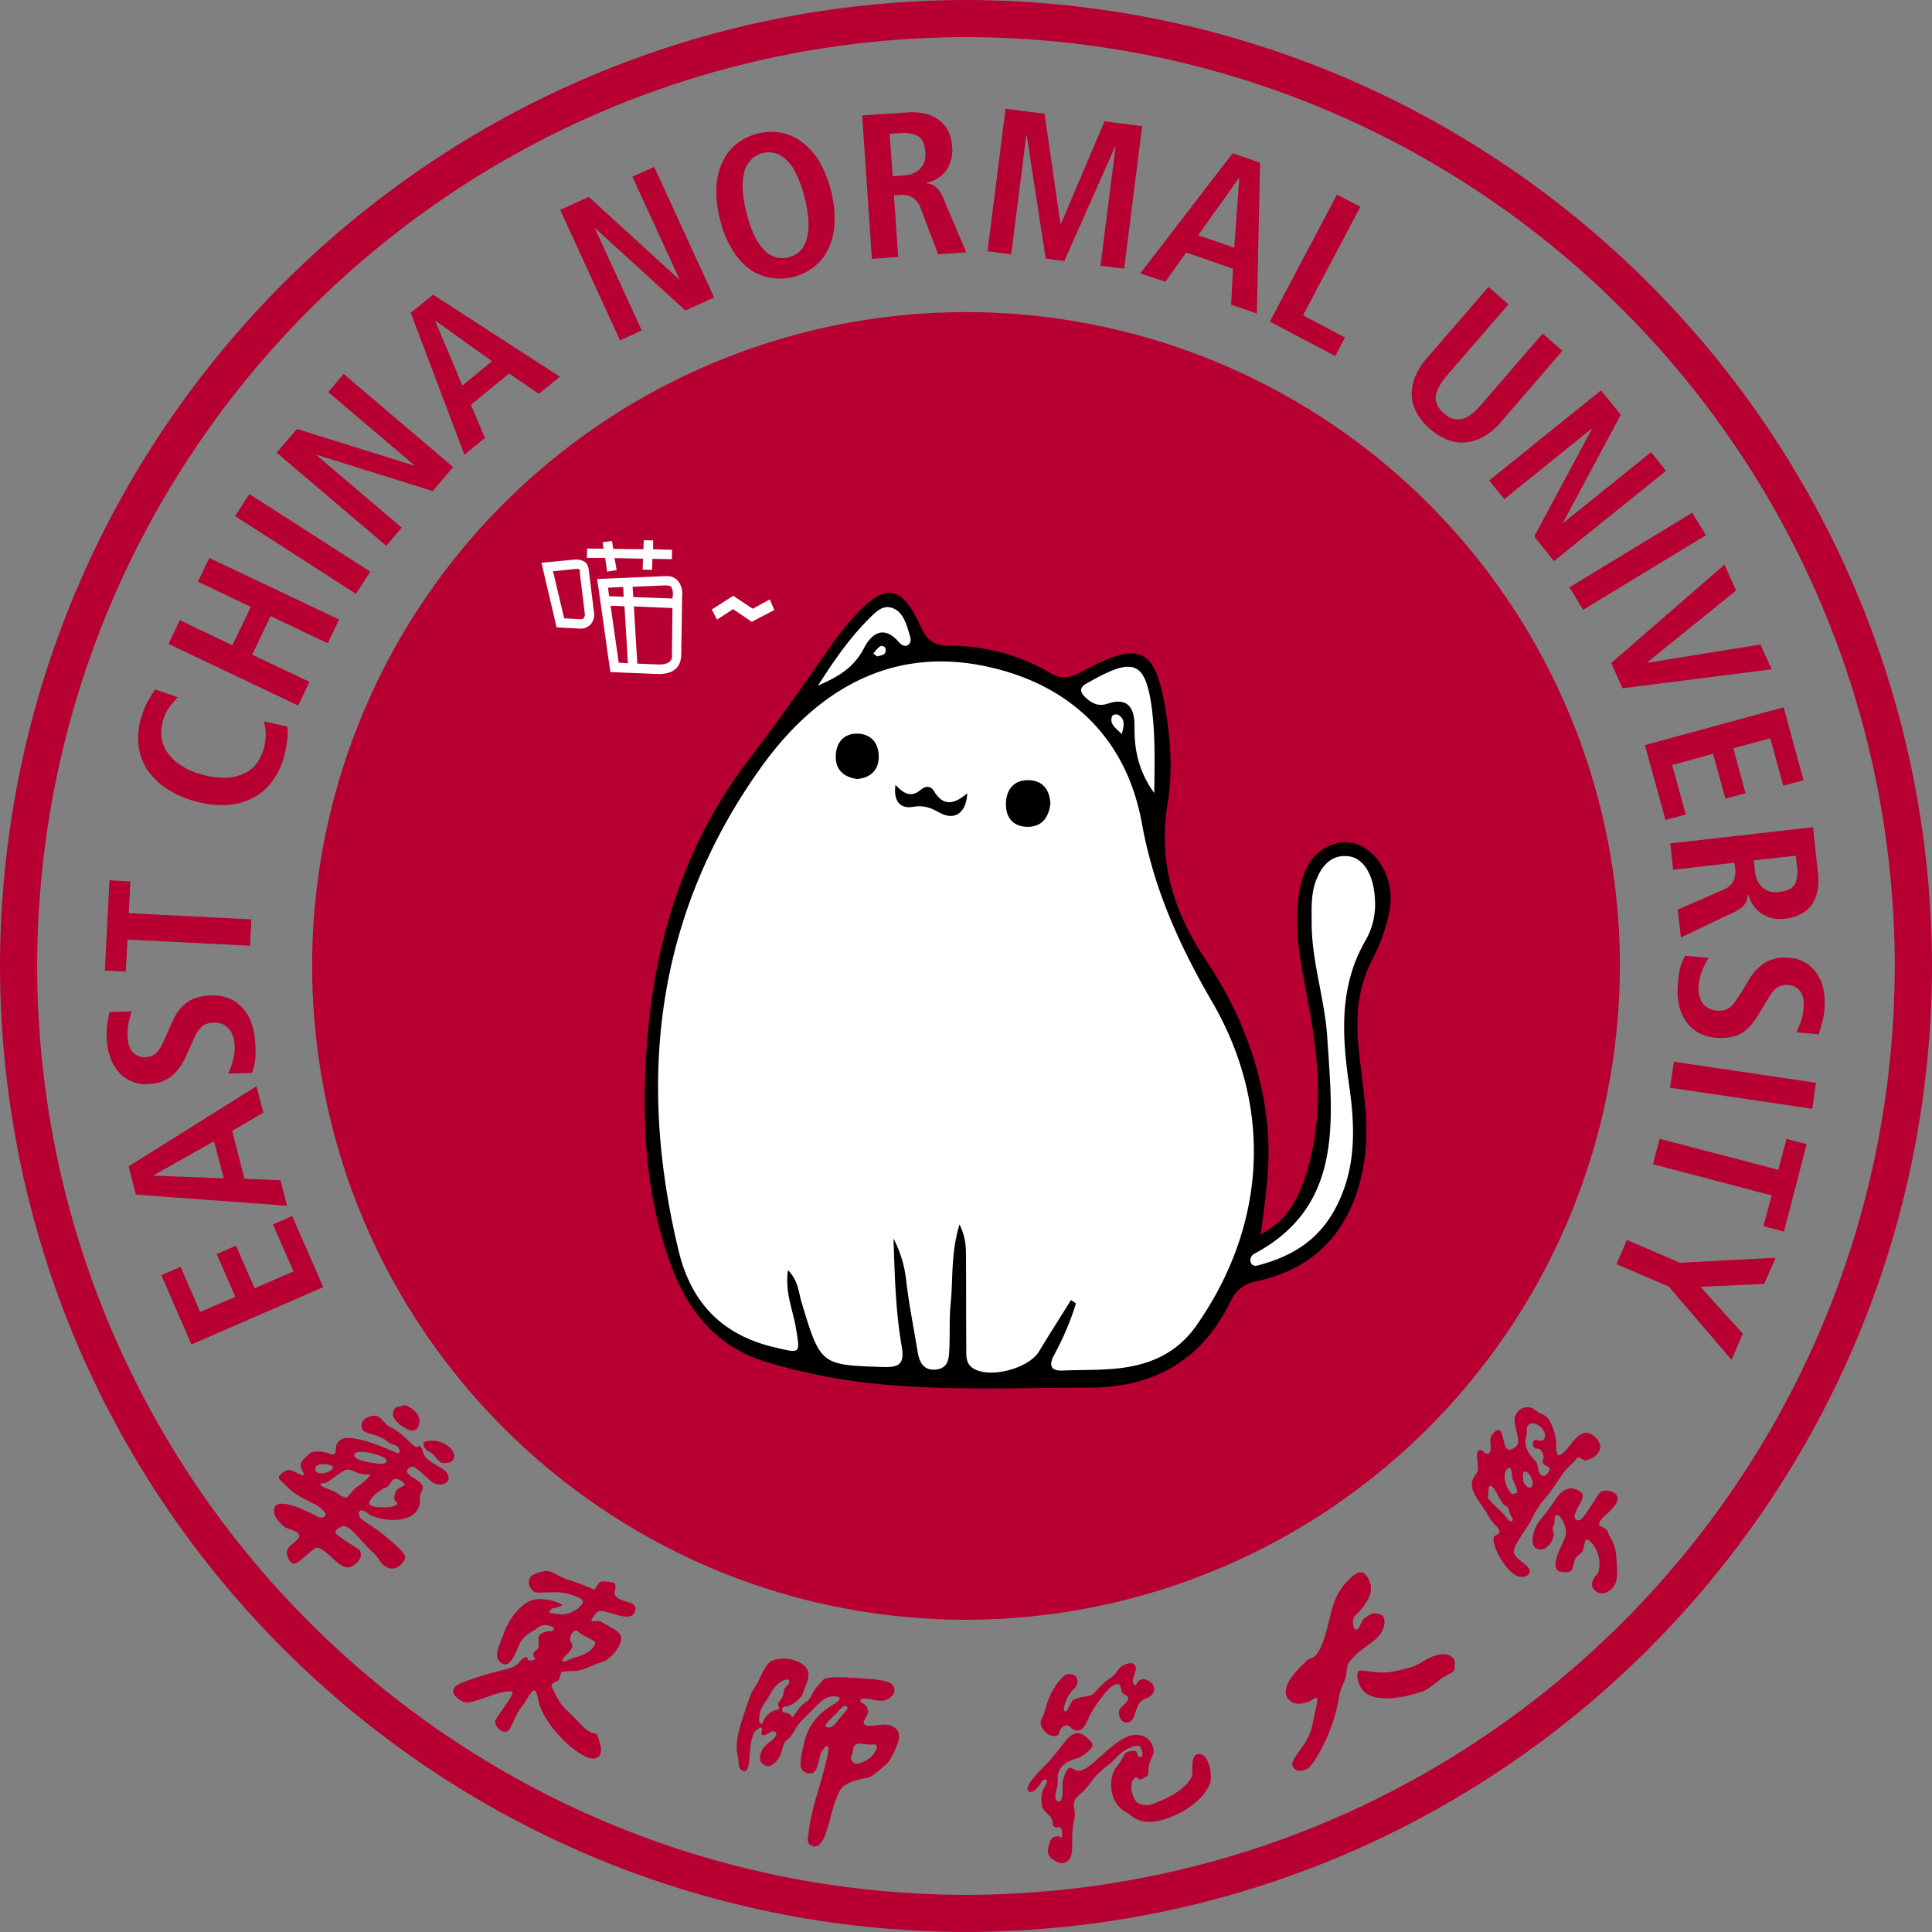 <svg xmlns="http://www.w3.org/2000/svg" viewBox="0 0 595.28 595.28"><rect x="0" y="0" width="595.28" height="595.28" fill="#808080" stroke="none"/><defs><style>.cls-1{fill:#b70031;}.cls-2{fill:#fff;}</style></defs><title>查询2</title><g id="图层_1" data-name="图层 1"><g id="surface1"><polygon class="cls-1" points="114.08 176.14 76.83 152.22 72.44 159.03 109.67 182.96 114.08 176.14"/><polygon class="cls-1" points="95.35 210.09 77.7 201.72 83.36 189.83 100.98 198.21 104.46 190.88 64.49 171.91 60.99 179.23 77.27 186.98 71.62 198.83 55.39 191.08 51.91 198.4 91.88 217.39 95.35 210.09"/><path class="cls-1" d="M46,238.48a21.86,21.86,0,0,0,6,5.6,29.79,29.79,0,0,0,8.3,3.67,29.94,29.94,0,0,0,9.1,1.22,20.57,20.57,0,0,0,7.94-1.73,17.2,17.2,0,0,0,6.31-4.83,21.79,21.79,0,0,0,4.11-8,38.84,38.84,0,0,0,1.1-5.6,12.35,12.35,0,0,0,0-4.05l-7.25-1.58a12.79,12.79,0,0,1,.63,3.7,16.8,16.8,0,0,1-.71,5,13.45,13.45,0,0,1-2.19,4.38,9.77,9.77,0,0,1-3.81,3,13.8,13.8,0,0,1-5.51,1.3,24,24,0,0,1-7.36-1,21.91,21.91,0,0,1-6.76-2.95,14.78,14.78,0,0,1-4.09-4A11.09,11.09,0,0,1,50.1,228a13.27,13.27,0,0,1,.44-4.86,12.49,12.49,0,0,1,2.26-4.67c.91-1.13,1.67-2,2.34-2.72l-6.9-2.4c-.56.71-1.26,1.86-2.2,3.34a27.66,27.66,0,0,0-2.23,5.6,20.19,20.19,0,0,0-.69,8.88A17.53,17.53,0,0,0,46,238.48Z" transform="translate(-0.36 -0.92)"/><path class="cls-1" d="M149.77,135.87l-4.32-10.23L157.23,116l9.15,6.28,6.49-5.29L133.82,91.72l-6.9,5.6L143.45,141Zm-15.31-36,.11-.12,17.37,12.47-9.1,7.51Z" transform="translate(-0.36 -0.92)"/><polygon class="cls-1" points="123.77 162.57 97.48 140.22 97.59 140.14 133.35 151.31 139.61 143.92 105.88 115.21 101.13 120.82 127.66 143.33 127.54 143.44 91.51 132.16 85.26 139.48 119 168.17 123.77 162.57"/><path class="cls-1" d="M515.87,268.91l18.89-2.18.23,1.82a7.13,7.13,0,0,1-.54,3.87,6.43,6.43,0,0,1-3.36,2.77l-13.81,6,1,8.57,16.09-7.67a10.56,10.56,0,0,0,2.35-1.41,5.25,5.25,0,0,0,1.38-1.36,3.87,3.87,0,0,0,.59-1.39,9,9,0,0,0,.21-1.3l.21,0a9.8,9.8,0,0,0,4,5.75,10,10,0,0,0,7.3,1.58,12.27,12.27,0,0,0,5.08-1.55,9.56,9.56,0,0,0,3.34-3.06,13.28,13.28,0,0,0,1.62-4.42,20.57,20.57,0,0,0,0-5.39L559,255.79l-44,5Zm37.79-4.33.39,3.26a9.77,9.77,0,0,1-.64,5.43c-.69,1.36-2.31,2.15-4.82,2.48a6.3,6.3,0,0,1-5.26-1.44,7.64,7.64,0,0,1-2.23-5l-.41-3.3Z" transform="translate(-0.36 -0.92)"/><polygon class="cls-1" points="487.79 187.89 525.63 164.91 521.4 157.98 483.58 180.96 487.79 187.89"/><polygon class="cls-1" points="463.49 153.79 490.34 132.13 490.45 132.24 472.73 165.28 478.82 172.87 513.33 145.06 508.71 139.32 481.63 161.16 481.58 161.06 499.39 127.78 493.3 120.28 458.87 148.03 463.49 153.79"/><path class="cls-1" d="M437.18,128.64a19.43,19.43,0,0,0,3.9,4.55,18.9,18.9,0,0,0,5,3.11,12.24,12.24,0,0,0,5.52.94,13.39,13.39,0,0,0,5.69-1.67,20,20,0,0,0,5.76-4.87L481.76,109l-6.09-5.3-18.78,21.73c-2.36,2.78-4.5,4.33-6.28,4.64a6.23,6.23,0,0,1-5.34-1.78c-1.79-1.56-2.64-3.23-2.55-5s1.25-4.13,3.67-6.9l18.73-21.7L459,89.32,440.23,111a21.25,21.25,0,0,0-4,6.42,14,14,0,0,0-.87,5.9A12.59,12.59,0,0,0,437.18,128.64Z" transform="translate(-0.36 -0.92)"/><polygon class="cls-1" points="197.73 101.8 183.35 70.46 183.49 70.41 211.19 95.67 220.02 91.66 201.56 51.4 194.86 54.45 209.35 86.05 209.27 86.11 181.41 60.67 172.61 64.67 191.05 104.89 197.73 101.8"/><polygon class="cls-1" points="513.16 252.64 519.41 250.97 515.22 235.72 527.81 232.26 531.64 246.09 537.82 244.4 534.06 230.57 545.44 227.46 549.45 242.08 555.68 240.38 549.56 217.93 506.82 229.58 513.16 252.64"/><polygon class="cls-1" points="39.28 289.5 77.04 291.39 77.44 283.27 39.68 281.38 40.17 271.59 33.72 271.22 32.32 299.05 38.75 299.36 39.28 289.5"/><polygon class="cls-1" points="499.92 212.07 545.87 206.22 542.42 198.58 507.54 204.21 507.51 204.12 534.91 181.94 531.35 173.96 496.44 204.29 499.92 212.07"/><path class="cls-1" d="M277.1,80.09l-1.3-19,1.83-.11a6.32,6.32,0,0,1,3.83.77,6,6,0,0,1,2.62,3.45l5.35,14.06,8.63-.6-6.94-16.43a13,13,0,0,0-1.26-2.41,6.12,6.12,0,0,0-1.35-1.44,5.1,5.1,0,0,0-1.29-.71,9.75,9.75,0,0,0-1.33-.25v-.2a9.79,9.79,0,0,0,5.93-3.68,10.9,10.9,0,0,0,1.92-7.24,13.1,13.1,0,0,0-1.32-5.15,9.16,9.16,0,0,0-3-3.42,10.57,10.57,0,0,0-4.32-1.84,18.14,18.14,0,0,0-5.38-.31L266,36.5l3,44.19Zm.67-38.15a9.12,9.12,0,0,1,5.42.9c1.32.73,2.11,2.37,2.25,4.95A6.22,6.22,0,0,1,283.8,53a8,8,0,0,1-5.09,2l-3.31.23-.92-13.07Z" transform="translate(-0.36 -0.92)"/><path class="cls-1" d="M226.08,78a20.73,20.73,0,0,0,5.49,6A15.7,15.7,0,0,0,238,86.55a17.14,17.14,0,0,0,6.77-.29,16.64,16.64,0,0,0,6.08-2.89,14.6,14.6,0,0,0,4.49-5.31,19,19,0,0,0,2.11-7.78,33.93,33.93,0,0,0-1-10.36,33.54,33.54,0,0,0-3.88-9.61,21.28,21.28,0,0,0-5.53-5.92,15.32,15.32,0,0,0-6.43-2.65,17.92,17.92,0,0,0-6.77.31,17.22,17.22,0,0,0-6.1,2.89,14.51,14.51,0,0,0-4.51,5.34,20.75,20.75,0,0,0-2.1,7.8,32.11,32.11,0,0,0,1.06,10.3A32.2,32.2,0,0,0,226.08,78Zm3.76-24.75a8.65,8.65,0,0,1,2.22-3.42,7.49,7.49,0,0,1,3.34-1.76,8,8,0,0,1,3.65,0,7.79,7.79,0,0,1,3.56,2.07,14.21,14.21,0,0,1,3.12,4.49,32.09,32.09,0,0,1,2.57,7.3,33.55,33.55,0,0,1,1.16,7.7,16,16,0,0,1-.7,5.4,7.56,7.56,0,0,1-2.16,3.48,7.7,7.7,0,0,1-3.34,1.7,6.76,6.76,0,0,1-3.68,0,7.82,7.82,0,0,1-3.56-2,17.57,17.57,0,0,1-3.14-4.53,34.56,34.56,0,0,1-2.54-7.32,33.64,33.64,0,0,1-1.16-7.67A17.61,17.61,0,0,1,229.84,53.25Z" transform="translate(-0.36 -0.92)"/><polygon class="cls-1" points="414.39 103.98 401.48 97.16 419.13 63.74 411.95 59.94 391.27 99.09 411.41 109.7 414.39 103.98"/><polygon class="cls-1" points="316.22 41.75 316.36 41.75 322.19 79.69 327.92 80.44 343.56 45.23 343.72 45.23 339.08 81.87 346.38 82.77 351.91 38.87 340.32 37.39 326.89 68.97 326.74 68.97 321.85 35.05 309.83 33.52 304.26 77.42 311.56 78.36 316.22 41.75"/><path class="cls-1" d="M359.4,87.73l6.46-9,14.39,5-.56,11.09,7.92,2.68,1-46.44-8.44-2.92-28.46,37Zm22.67-31.91.12.06-1.54,21.36-11.12-3.85Z" transform="translate(-0.36 -0.92)"/><polygon class="cls-1" points="514.55 335.15 558.39 341.63 559.53 333.62 515.76 327.14 514.55 335.15"/><path class="cls-1" d="M448.24,512c-1.93-2.44-5.88-1.47-10.05,1.22-2.46,1.55-5.49,2-7.3,2.45-5.6,1.48-10.16-.39-11.57,0s-.62,3.94.56,5.58c3.31,4.76,12.85,2.83,18.49.94,2.18-.71,4.52-3,6.32-4.22,2-1.35,4.05-1.78,3.88-3.17S449.07,513.08,448.24,512Z" transform="translate(-0.36 -0.92)"/><path class="cls-1" d="M475.84,463.27c3-3.4,5.07-7.15,6.85-9.33.94-1.16,2.34-2.07,3.22-3.31,1-1.53,2.07.4,3,.25,2.39-.45,4.57-2.26,4.49-4.1.08-1.16-.81-3-3.08-4.1-4.22-2.06-7.45,7.29-9.95,6.54-.55-.15-.61-4.05-.53-3.29a15.49,15.49,0,0,0-2.09-7.35c-1.18-1.87-2.15-1.7-3.28-2.44-.92-.56-1.58-1.38-2.81-1.56a4,4,0,0,0-4.63,4.17c.09,2.26,1.9,6.17.63,7.63s-2.82,1.5-3.37.43c-.77-1.53-.91-4.7-1.92-5.2-.55-.35-1.85.5-2.59,1.89s.74,4.67-1,5.35c-.78.28-1.78-1.37-2.47-1.19-2,.42.29,5.65-.93,7.12-2.09,2.58-1.81,4.25-.56,6.71.88,1.78,3,4.33,4.08,6.42,1.23,2.41,3.67,3.88,3.45,5s-.82.51-1.59,1.47c-1.11,1.44,2.28,9.39,6.77,12,.9.51,3.22.71,3.93-.59,1.3-2.35-3.74-3.79-4.62-6.34-.68-1.72,3.21-6.42,5.23-10A27.93,27.93,0,0,1,475.84,463.27Zm-9.7,6.37c-.8.31-1.73-1.5-3.07-2.8-1.95-1.87-4.51-4.24-4.29-4.67.34-.68,0-3.6.78-3.45,1.29.25,2.54,3.62,3.34,4.7,1.29,2.26,2,.85,2.59,3.48C465.83,468.39,467.16,469.18,466.14,469.64Zm1.45-8.71c-.9.24-1.21.7-2-.37-1.76-2.32-2-5.47-1.17-6.56,1.84-2.49,1.76,1.67,1.87,2.2C466.63,457.36,468.49,460.72,467.59,460.93Zm2.93-17.09c.65-2.12-.06-2.66.54-3.59.81-1.22,2.53-.88,3.85.22s2,2.89,1.18,3.88c-.94,1.19-2.37-.23-3,.36-.79.77-.48,2.63.76,2.55s1.84,1.08,2.1,2.32c.08.54-.4,1.64-.17,2.12.22.71,1.61.88,1.95,1.53s-.8,2.52-1.92,2.44c-1.79-.21-1.45-3.6-2.17-4.37C469.77,447.49,470.24,444.8,470.52,443.84Zm.65,15.39s-.5-.54-.53-.54c-1.3-.45-1.05-4-.93-4.13C471.55,453.06,474.28,459.71,471.17,459.23Z" transform="translate(-0.36 -0.92)"/><path class="cls-1" d="M426.08,503.73c1.31-2.47,1.39-5.3-1.3-5.64-1-.11-1.37-.28-3,.74-2.79,1.75-1.6,3-3.48,4.21-.78.51-1.78-3.08-.37-4.35,2.91-2.72,5.76-6.71,4.58-10.05-.95-2.71-2.57-4.92-6.05-1.49a18.89,18.89,0,0,0-5.34,8.43c-1.59,5.23-2.4,11-4.74,14.56-1.51,2.27-1.86,1-3.66,2.72-5.18,4.81-7.83,9.16-5.18,11.79,1.88,1.85,4.4,1.16,5.73.71,1.7-.56,2.64-2,2.92-1.08s-.92,5-1.48,8.21a18.49,18.49,0,0,1-3.08,6.65c-2.86,3.93-3.68,5.26-2.73,6.45,1.14,1.38,3.07,1.16,4.68,0,1.78-1.33,7.76-11.17,9.35-21.87.22-1.92,1.46-4.13,1.95-5.71.66-2.12.15-3.48,1.23-5C419.43,508.62,424.41,506.92,426.08,503.73Z" transform="translate(-0.36 -0.92)"/><path class="cls-1" d="M369.64,541.37c-1.91.23-1.91,2.66-1.91,4.59l0,1.46c-.29,2.89-4.91,6.31-9.11,8.07l-1.18.48c-2,.93-3.6,1.67-6.09.68-1.13-.37-2.16-2.41-2.39-4.56-.14-1.6.25-2.91,1.15-3.45.4-.25.51-.14.75.12.49.51,1,.78,3.07-.79.21-.15.24-.63.29-1.62a8.93,8.93,0,0,1,.33-2.26l.71-1.7.49-1.16a5.12,5.12,0,0,0-1.85-4.64,6,6,0,0,0-5.89-.67c-3.11,1.21-5.92,3.81-8.43,6.08s-4.72,4.3-6.67,4.49a2.62,2.62,0,0,1-1.75-.48c-.49-.22-.92-.53-1.35-.31-.66.26-1.23,1.36-1.91,3.65a9.65,9.65,0,0,0-.14,2.26c0,1.56.06,3.54-.63,4.13a.83.83,0,0,1-.74.17.79.79,0,0,1-.67-.45c-.62-1.13.34-3.85.37-3.88s.2-2.26.2-2.26a7.31,7.31,0,0,1,.1-1.9c.89-3.16,3.61-4.09,6.52-5a11.23,11.23,0,0,0,3.88-3.15c.59-1.13-.6-2.12-1.55-3l-.14-.08c-1.62-1.39-3.07-1.62-4.46-.7-1.15.72-2.5,2.45-4.06,4.49a53.82,53.82,0,0,1-3.77,4.46l-.43.43c-2.7,2.69-5.74,6-5.43,7.47a1,1,0,0,0,.54.59c1.28.48,2.28-.93,3.22-2.15.7-1,1.39-1.83,1.9-1.55.17.11.33.22.35.43s-.08.78-.49,1.46l-.2.29a6.34,6.34,0,0,0-1,3.59c-.11,2.94.58,3.53,1.61,4.53l1.12,1.07a4,4,0,0,1,.72,2.18l.16.71a1.57,1.57,0,0,0,1.62.48c.32-.06.5-.11.72.19.57.79.51,2.75.12,3,0,0-.07.09-.23-.14-.44-.51-1.44-.26-1.78-.17a2.31,2.31,0,0,0-1.56,2l-.2.58c-1.05,2.9.54,4.18,2.21,5a2.93,2.93,0,0,0,3.53-.08c1.42-.88,1.42-3.42,1.42-6v-.88a27.31,27.31,0,0,1,.57-5.79,6,6,0,0,0,0-3.48l-.11-1.31c.11-1.63,1-2.35,2.05-3.25a10.15,10.15,0,0,0,1.78-1.72l1.38-1.73a22.07,22.07,0,0,1,5.5-5.49,15.38,15.38,0,0,0,2.38-2.18,11.94,11.94,0,0,1,3.37-2.68l.23-.12c1-.45,3-1.33,3.68-.7a3.85,3.85,0,0,1,.8,2.71.71.71,0,0,1-.72.53c-.56,0-.65-.3-.8-.84s-.18-.76-.53-.94a5.51,5.51,0,0,0-2.52.23c-.72.14-1.12,1-1.72,2.13a14.29,14.29,0,0,1-1.44,2.2c-2.21,2.49-2.29,6.59-1.33,9.39a8.56,8.56,0,0,0,4.17,4.92l.69.43c2.7,2.35,6.34,4,14.32.42,5.23-2.37,9.11-5.91,10.67-9.7.72-1.76.17-6.06-1.37-8.06A2.28,2.28,0,0,0,369.64,541.37Z" transform="translate(-0.36 -0.92)"/><path class="cls-1" d="M346.66,526.21c-.74.65-1.54,1.33-1.54,2.34a3.47,3.47,0,0,0,1.25,2.78,2.1,2.1,0,0,0,2,.14c1.1-.51,1.47-1.72,1.86-3.05a13.46,13.46,0,0,1,1-2.47,3.86,3.86,0,0,1,2.15-1.67,3.58,3.58,0,0,0,2-1.35,2.58,2.58,0,0,0,.5-2.32,3.69,3.69,0,0,0-2.42-2.15,2.25,2.25,0,0,0-2.88,1.25c-.11.25-.29.5-.4.53l-.17-.08c-1-.85-.6-2-.2-3.14a9.6,9.6,0,0,0,.48-1.76,1.69,1.69,0,0,0-.62-1.63c-.66-.46-1.78-.32-3.37.48a5.25,5.25,0,0,0-1.69,1.72,7.73,7.73,0,0,1-1.78,1.92,18.88,18.88,0,0,0-4.29,3.71,8.76,8.76,0,0,1-1.91,1.75,11.69,11.69,0,0,1-2.13.48c-1.52.29-3.27.59-3.81,1.39l-.84,1.53c-.38.74-.72,1.56-1.11,1.67l-.22-.06c-.69-.37-.31-1.53.11-2.69l.13-.43a9.94,9.94,0,0,1,2.21-3.5,7,7,0,0,0,1.16-1.55,2.22,2.22,0,0,0-.32-2.55,2.54,2.54,0,0,0-2.76-.65c-1.75.65-4,4.1-5,6.17a22.73,22.73,0,0,0-1.36,3.73,15.4,15.4,0,0,1-1.4,3.76c-.72,1.25,0,2.89,1,3.93s2.52,1.81,3.93,1.14c.33-.18.41-.54.57-1a2.55,2.55,0,0,1,1.89-2c.59-.17,1.14.19,1.75.71a2.63,2.63,0,0,0,2.66.7c1.22-.43,2-2.13,2.63-3.59l.49-1.08c.83-1.78,5.26-8.15,7.12-9.05.9-.45,1.48-.57,1.75-.43.42.21.53.77.74,1.53l.14.62c.18.66.74.93,1.18,1.19s.78.37.8.77C348.07,524.94,347.37,525.53,346.66,526.21Z" transform="translate(-0.36 -0.92)"/><path class="cls-1" d="M493.75,460.45c-1,.56-3.85,6-5.91,8.31-.85.88-1.51.71-2,.23-1.72-1.56,3.63-6.45,1.81-8.09-2.68-2.41-5.44-1.53-7.66,1.49a79.35,79.35,0,0,1-5.18,7c-2.14,2.64-3.32,7.72-.91,8.69s4.61-1.3,5.15-4.05c.21-.9-.14-1-.29-1.84s.55-1.38.55-1.92c0-1.69-.17-2.63,1.15-2.49.49,0,1.55,2,1.8,2.55a5.94,5.94,0,0,1,.42,4c-1.7,4.16-4.17,8.21-2.45,10.44.41.52,2.93.76,3.89.31s.85-1.58,1.57-3.79c.3-.82,2.05-1.84,2.3-2.55.58-1.32.58-3.58,1.33-3.45,1.43.34,3.42,3.2,3.79,6.37.21,1.86-.05,4-1,4.72-.37.29-2.07,2.52-.76,4.11a3.3,3.3,0,0,0,4.18,1c4-2.06,3.06-6.42,2.83-10.91a12.75,12.75,0,0,0-1.73-5.83c-1.12-1.64-.61-1.84-1.22-2.44-1.22-1.1-2.37-1-2.34-1.55.11-1.9,2.49-3.34,2.9-3.84.61-.72,2.36-2.21,2.73-3.71C499.31,460.27,494.88,459.85,493.75,460.45Z" transform="translate(-0.36 -0.92)"/><path class="cls-1" d="M499.47,298.56a201.47,201.47,0,1,0-402.94,0C96.69,409.84,186.71,499.81,298,500A201.71,201.71,0,0,0,499.47,298.56Z" transform="translate(-0.36 -0.92)"/><path class="cls-1" d="M298,493.14A194.88,194.88,0,0,1,103.37,298.56C103.6,191.09,190.54,104.11,298,103.94a194.6,194.6,0,1,1,0,389.2Z" transform="translate(-0.36 -0.92)"/><path class="cls-1" d="M298,.92C133.62,1.2.65,134.18.36,298.56.65,463,133.62,595.91,298,596.19,462.37,595.91,595.32,463,595.64,298.56,595.32,134.18,462.37,1.2,298,.92Zm0,583.84c-158.08-.3-285.91-128.13-286.2-286.2C12.09,140.48,139.92,12.63,298,12.35c158.08.28,285.91,128.13,286.17,286.21C583.91,456.63,456.08,584.46,298,584.76Z" transform="translate(-0.36 -0.92)"/><path class="cls-1" d="M562,305a12.59,12.59,0,0,0-2.15-4.5,10.77,10.77,0,0,0-3.64-3.2A11.34,11.34,0,0,0,551.1,296a11.91,11.91,0,0,0-7.14,1.69,16,16,0,0,0-4.74,5.12l-2.45,4.05c-.56.93-1.11,1.75-1.61,2.46a9.32,9.32,0,0,1-1.55,1.75,4.88,4.88,0,0,1-1.67,1,5.86,5.86,0,0,1-2.12.28,6.12,6.12,0,0,1-2.79-.68,6,6,0,0,1-2-1.55,7.26,7.26,0,0,1-1-2.21,7.62,7.62,0,0,1-.33-2.51,16,16,0,0,1,1.23-5.72,24.47,24.47,0,0,1,1.87-3.59l-7.18-.69c-1.41,2.13-2.21,5.47-2.36,10a19.64,19.64,0,0,0,.6,5.85,13.14,13.14,0,0,0,2.31,4.83,11.39,11.39,0,0,0,4,3.28,14.14,14.14,0,0,0,5.78,1.36,14,14,0,0,0,4.14-.37,8.75,8.75,0,0,0,3.13-1.27,11.54,11.54,0,0,0,2.63-2.32,22.47,22.47,0,0,0,2.34-3.28l2.83-4.63a12.41,12.41,0,0,1,1.12-1.77,6.49,6.49,0,0,1,1.23-1.41,5.5,5.5,0,0,1,1.61-1,6.16,6.16,0,0,1,2.14-.26,4.92,4.92,0,0,1,3.7,1.67,6.53,6.53,0,0,1,1.29,4.67,17.09,17.09,0,0,1-.82,4.81c-.5,1.3-1,2.46-1.38,3.42l6.79.63c.22-.63.56-1.73,1-3.29a21.23,21.23,0,0,0,.87-5.88A18.13,18.13,0,0,0,562,305Z" transform="translate(-0.36 -0.92)"/><polygon class="cls-1" points="547.93 360.44 511.37 350.88 509.3 358.71 545.87 368.33 543.34 377.8 549.65 379.47 556.66 352.54 550.45 350.91 547.93 360.44"/><path class="cls-1" d="M46.57,334.93a11.69,11.69,0,0,0,6.84-2.6,16.34,16.34,0,0,0,4.09-5.63l1.93-4.3c.45-1,.89-1.95,1.26-2.68a14,14,0,0,1,1.3-1.93,5.44,5.44,0,0,1,1.56-1.25,7.19,7.19,0,0,1,2-.51,6.72,6.72,0,0,1,2.91.29,5.11,5.11,0,0,1,2.13,1.3,5.17,5.17,0,0,1,1.32,2,8.73,8.73,0,0,1,.67,2.52,14.68,14.68,0,0,1-.53,5.77,18.52,18.52,0,0,1-1.38,3.79l7.24-.18c1.1-2.31,1.46-5.71,1-10.23a19.84,19.84,0,0,0-1.31-5.75,13.84,13.84,0,0,0-2.91-4.46,10.9,10.9,0,0,0-4.41-2.78,13.71,13.71,0,0,0-5.91-.62,15.35,15.35,0,0,0-4.09.88,9,9,0,0,0-2.89,1.67,10.93,10.93,0,0,0-2.34,2.6,21.8,21.8,0,0,0-1.89,3.56l-2.22,5c-.32.65-.57,1.28-.9,1.84A9.15,9.15,0,0,1,49,324.86a4.93,4.93,0,0,1-3.59,1.76,4.88,4.88,0,0,1-3.87-1.22A6.51,6.51,0,0,1,39.75,321a15.55,15.55,0,0,1,.24-4.9c.29-1.38.6-2.57.88-3.56l-6.76.23c-.17.65-.37,1.78-.65,3.39a22.82,22.82,0,0,0-.11,5.94,18,18,0,0,0,1.22,5.24,13.5,13.5,0,0,0,2.65,4.24,11.36,11.36,0,0,0,4.06,2.69A11,11,0,0,0,46.57,334.93Z" transform="translate(-0.36 -0.92)"/><polygon class="cls-1" points="501.28 382.05 498.05 389.49 514.2 396.42 533.51 418.99 536.99 410.92 523.94 396.5 543.6 395.57 547.11 387.54 517.6 389.07 501.28 382.05"/><path class="cls-1" d="M139,447a8.07,8.07,0,0,0-7.28-2c-1.94.45-.19,2.45.17,2.88s.92.28,1.28.6c1.42,1.09,2.37,3,3.38,3.16C140.38,452.22,141.41,449.44,139,447Z" transform="translate(-0.36 -0.92)"/><path class="cls-1" d="M136.18,453.15c-2.76-1.56-4.8-2.72-5.33-4.38,0-.15-.51-1.91-1.07-2.22s-.89.71-1.88-.14-4.4-4.61-7.43-5.86c-1.29-.48-2.69-3.16-4.27-3.39s-5.54.91-4.14,4.22c.61,1.44,4.79,1.21,7.81,3.81,1.51,1.22,3.2.54,3.63,2.7.19.84-.29.73-.72.76-.26,0-5.79-2.77-10.82-4-3.54-.82-6.64-1.53-8,1.64-.29.74.35,3.37-1.69,2.63s-5.11-1.19-6.36-.26a20,20,0,0,0-2.33,2.27c-1.61,2,1,3.88.24,4.52-.32.32-2.28-1.13-4.09-1.56-1.24-.27-2.62,1-3.16,1.62-.79,1,0,1.27,1.81,3.05,2.93,2.92,4.27,3.43,8.83,5.78a9.07,9.07,0,0,1,3.3,2.66c.66,1.13-.9,2-2.24,1.27-2.76-1.5-14.72-7.72-13.34-.91.31,1.62,2.69,3.85,3.53,4.28,1,.5,4,1,4.11,2.46.17,1.7-4.51,3-3.76,5.85.48,1.84,1.49,3.23,2.7,2.63,2-.88,5.53-4.95,6.55-4.84,3.05.35,7.33,7.53,10.47,5.89,3.77-1.87,3.36-4.61,2.22-5.41-2-1.44-5.38-3.22-6.9-4.83-.59-.68.63-1.53,1.6-2.07,2.42-1.3,5.84,4.33,9.26,7.38,2.57,2.27,2,2.5,3.48,4.14,2.16,2.29,5.78,1.72,7-2,.48-1.47-6.39-6.93-9-8.79-3.32-2.36-5.23-3-5.29-4.73.06-1.93,2.34-.49,2.4-.42,2.89,2.82,16.8,4.66,16.43-4.11-.15-3,2.38-3.19-.4-5.49-.24-.19-3.43-2-3.57-2.88a1.63,1.63,0,0,1,2.67-1.19c2,1.41,4.87,4.3,5.27,4.5C137.81,459.87,141,455.86,136.18,453.15ZM109.57,449c.52-1.83,9,.14,9.79,1.62.48.9-.53,1.55-2.63,1.24C113.57,451.45,109.07,450.82,109.57,449Zm-12.07,4.7c-.25-2.4,4.48-1.7,5.23-1C104.07,454.11,97.78,456.23,97.5,453.71Zm13.5,4.86c-2.39,1.65-3.32,3.91-4.18,3.77-1.29-.2-2.3-1.3-3.45-1.84-2.05-.9-3.94-1.47-4.15-2-.39-1.07,1-.17,2-.91,3.74-2.57,5.38-4.19,6.93-3.79s2.31,1.05,3.26,1.22c1.89.42,3.13,0,3,.42A13.1,13.1,0,0,1,111,458.57Zm14.06-.11c-.32.45-2.34.91-2.78,2.15s-.79,2.44.29,3.23c.61.51-.26,1-1.51,1.33-.93.22-6.82.56-6.94-1-.12-1.12,2.59-4.09,5.45-5,.82-.6,1.45-2.2,2.26-2.49C123.18,456.12,125.33,458.12,125.06,458.46Z" transform="translate(-0.36 -0.92)"/><path class="cls-1" d="M127.87,435.47a8.08,8.08,0,0,0-2.43-1.5c-1-.29-1.08.31-1.94.34a1.85,1.85,0,0,0-1.87,1.24c-.84,1.81,1,4.13,4.23,5.74C129.72,443.25,130.91,437.68,127.87,435.47Z" transform="translate(-0.36 -0.92)"/><polygon class="cls-1" points="90.04 374.69 84.11 377.27 90.44 391.75 78.44 396.95 72.72 383.8 66.77 386.4 72.5 399.56 61.68 404.23 55.64 390.33 49.71 392.91 58.98 414.24 99.59 396.59 90.04 374.69"/><path class="cls-1" d="M86.78,364.57l-11.1-.45L71.9,349.36l9.59-5.63-2.1-8.12L40,360.3,42.23,369l46.56,3.43Zm-39.1-1.41,0-.11,18.62-10.5,3,11.43Z" transform="translate(-0.36 -0.92)"/><path class="cls-1" d="M275.34,532.8c-2.77-1.47-7.65,1-8.8-.79-.43-.73.85-2,1.12-2.94a2.74,2.74,0,0,0-1.64-3.42.7.7,0,0,1,.3-1.37,15,15,0,0,1,3.42.46c2.58.43,4.1.4,5.91-1.81a2.58,2.58,0,0,0-.56-3.14c-1.33-1.16-5.65-1.56-10.24-1.81-4.89-.26-10.1-.79-11.23.91-.57.84-1.7,1.75-2.35,2.83-.92,1.55-1.47,3-2.45,3.56-3,1.78-4.2,5.89-4.62,4.47-.34-1-1.76-1-2.59-1.31-.44-.13-.27-1.24.17-1.61s.55,0,1.23-.19c1.84-.62,4.14-2.38,4.61-3.69,1.14-3.3,2.7-5.76,1.32-7.88-1.18-1.76-3.39-2.66-5.68-3a11.23,11.23,0,0,0-4.5.31c-2.24.79-3.19,3.39-4.75,6.59-.64,1.32-2,2.88-2.69,5-.93,2.6-2.14,6.27-2.71,8.15-1.24,4.21-1.64,7.2-.84,10.35.37,1.61-.32,3.82,2,4.1,1.81.25,1.4-6.73,2.22-9.85.4-1.3.73-2.48,1.78-3,.34-.17.65-.76,1.23-.41s-.58,2.11.41,2.23c1.61.11,2.63-1.85,3.85-1,1,.71-.6,2.33-2,3.31-2.72,2-4.17,6-.75,7.16,1.49.54,3.38-1.38,4.29-3.42.73-1.56.62-2.6,1.35-3.82.48-.93,1.4-1.08,2.15-2.23a28.73,28.73,0,0,1,2.38-3.71c1.28-1.5,3-3,4.13-4.16a18.27,18.27,0,0,1,3.79-3.4c1.35-.67,3.34-1.07,4.43-.19.77.68-2.79,2.41-5,4.19a17.06,17.06,0,0,0-6,10.15c-.4,1.75-1.7,6.59-.56,7.75a3,3,0,0,0,2.6,1.16c2.79-.08,2.16-5.34,3.94-7.41.36-.45.73-1.27,1.5-.82s-2.17,10.72-4,16.69a68.45,68.45,0,0,0-2.15,10.78c-.19,1.38-.36,2.68,1.62,3.22,2.79.73,4.33-5.26,5.29-9,.76-3.08,2.15-7.65,3.62-9.19s5.23-2.51,7.44-2.88,4.33-2.85,5.65-3.8c1.83-1.23,3.69-5.9,4.17-7.54C277.77,535,277.13,533.82,275.34,532.8Zm-35.55-5.09a5.92,5.92,0,0,0-4.39,4,.58.58,0,0,1-1.08-.31,8.06,8.06,0,0,1,1.36-5.35c1.64-2.27,2.38-4.13,3.65-5.54,1.65-1.85,3.68-2.47,4.09-1.9.78,1-1.32,2-1.47,3a6.19,6.19,0,0,1-1.73,3.87C239.61,526.38,241.34,527.4,239.79,527.71Zm18.52,3.65c-1.27,1.7-2.81,2.37-3.56,1.44-.48-.65,2.61-3.14,4-4.75,1.83-2,2.14-1.62,2.66-1.13S260,529,258.31,531.36Zm9.27,11.79c-1.73.94-2.73,1.34-3.78,1.14-.53-.14-1.58-1.53-1.23-2.15.89-1.53.47-2.24.89-3.09.75-1.38,2.83-.73,4.12-.62,1.78.14,3-.48,3,.85A6.79,6.79,0,0,1,267.58,543.15Z" transform="translate(-0.36 -0.92)"/><path class="cls-1" d="M189.82,492.35c-.61-1.19,1.67-3.9-1.65-4-.4-.05-2.27-.36-2.89,0s-1.59,2.46-1.84,2.38a54.67,54.67,0,0,0-7.69-2.94c-3.45-.94-5.33-3.45-8.14-2.66a10.5,10.5,0,0,0-3.13,1.1c-1.81,1.19-1.44,3.91.55,5.18.88.56,6.9-.26,9.2.34,2.72.65,5.48,1.47,5.72,2.6.1.59-.61,1.5-1.72,2.29-4.07,2.75-6.08,1.33-8.29,1.3-.42,0-.31-.93.51-1.33,1.05-.53,3.05-.71,3.12-1.1s-3-1.61-6-1.87a8.45,8.45,0,0,0-3,.29c-2.89.51-7.11,5-8.89,10-1.41,4.08-3.36,7.19-1.27,9.05,2.47,2.18,4-.56,5.83-5.15,1.1-2.6,3.57-4,4.92-4.69.55-.32,2.47-2.92,5.93-.57.12.11-.17,1-1.21.94-1.33-.06-3.08.71-3.42,1.41-.42,1,0,2.2-.17,3.49s-2.72,1-1,3.61c.12.2-1.55.82-2.15.4-.28-.2-.09-.77-.42-.85-1-.42-2.54,1.75-2.8,2-1.41,1.22-3.54,1.67-5.77,2.19a100.8,100.8,0,0,0-11.8,3.78c-3.45,1.4-2.94,3.91.72,5.72,1.57.8,6.24-1.08,8.5-1.9,1.61-.56,5.06-1.63,6.51-1.24s-5.27,8.14-5.17,9.34c.19,2.06,3.13,4.5,4.63,2,.62-1.16,1.23-2.72,2.17-4.5.68-1.39,1.93-2.77,2.65-4,1.09-1.73,2.08-3.42,2.54-3.22,1.13.39.91,2.26,1.81,4.81,2.18,6,8.48,12.72,13.91,15.52,3.29,1.67,5.87.26,4.59-4.1-.3-.91-.5-1.64-.7-2.12-.63-1.61-.66.14-3.81-2.27-.82-.67-4.35-4.57-6.32-6.27a17.86,17.86,0,0,1-3.18-5.06c-.52-1.33-2.13-2.07.68-3.32,1.7-.73.56-2.71,2-3,1.22-.19,3.49,0,5.06-.37,1.84-.37,4.3-1.69,7.22-2.68,2.77-.91,6.73-6.14,5.3-8.31-1-1.51-3.13-2.22-5.73-3.88-1.32-.88-4.25.7-2.75-1.3,1-1.39,1.17-2.07,2.73-2.12,2.39,0,9.37,4,10.38-.06C197,494,191.13,494.87,189.82,492.35Zm-6,14.62c-.33,2.5-4,4.14-6.5,4.67a28.38,28.38,0,0,0-2.68,1.14c-1.54.33-1.33-.45.16-1.88.82-.82,2.66-2.62,1.54-3.93s.9-4.52,1.91-3.53C180.1,505.22,183.89,506.38,183.77,507Z" transform="translate(-0.36 -0.92)"/></g></g><g id="图层_2" data-name="图层 2"><path d="M388.8,381.26c7.79-4,11-10.05,13.37-16.75,6.19-17.74,4.77-35.74,1.43-53.81-2.14-11.57-4.9-23.14-2.9-35.08,1.15-6.91,4.14-12.67,11-14.74,9.61-2.92,19,8.46,16.83,20.32a54.38,54.38,0,0,1-5.3,15.27C418.67,305.16,418,314.29,419,324c1.07,11.47,3.51,22.86,1.72,34.55-3.08,20.15-14.11,33-33.06,37.1-4,.86-6.39,2.56-8.17,6.23-9,18.63-24.2,26.58-43.48,26.59-20.9,0-41.82.95-62.71-.9a180.34,180.34,0,0,1-37.06-7.07c-15.63-4.8-24.59-16.29-29.93-31.93-7.63-22.35-8.36-45.45-6.4-68.6,2.65-31.22,12.19-60.19,31-84.77,9-11.77,17.52-23.9,26-36.06a84,84,0,0,1,6.51-8.13c9.75-10.76,14.78-10,20.76,3.3,1.82,4,4.26,5.65,8.34,5.58a61.22,61.22,0,0,1,31.66,8.53c3.47,2,6.23,1.21,9.45-.52,18.48-10,23-7.52,26.19,13.86,1.33,8.93,1.75,18.06.29,26.85-3,18.06,2,33.47,11.71,48,10.63,15.93,17.64,33.41,19.17,53C391.79,359.77,390.35,369.79,388.8,381.26Z" transform="translate(-0.36 -0.92)"/><path class="cls-2" d="M247.28,402c5.93,19.64,5.87,19.5,25.47,20.12,5,.16,6.31-1.3,5.43-6.42-1.82-10.54-2.14-21.24-2.52-33.18a36.42,36.42,0,0,1,3.95,13.3c.87,7.26,2.31,14.44,3.5,21.65.56,3.42,2,5.86,5.76,5.41s3.86-3.48,4-6.35c.21-4.72-.06-9.48.42-14.17.76-7.52,0-15.3,2.72-24.16,2.11,4.33,1.94,7.4,2,10.4.05,9.22,0,18.44.08,27.66,0,2.27-.26,4.78,2.15,6.29,5.12,3.19,17.07.06,20.28-5.26s6.56-10.55,9.85-15.83l1.51,1.07a86.54,86.54,0,0,1-6.77,15.95c-1.7,3.29-.9,4.89,2.74,4.73,6.51-.28,13.11,0,19.51-1,8.57-1.39,16.06-4.93,21.62-12.86,21.39-30.5,23.88-67,4.91-99.65-10.05-17.31-18-34.72-21.69-55.05-4.76-26.34-22-42.44-46.74-48.13-29.91-6.88-53.24,6.61-70.56,30.77-32.23,44.95-38.45,95.5-25.37,149.32,4,16.32,13.92,25.79,29.46,29.44,8.19,1.91,8,2.26,6.5-6.49-.94-5.32-3.29-10.47-2.36-17.3C246.34,395.52,246.39,399,247.28,402Z" transform="translate(-0.36 -0.92)"/><path class="cls-2" d="M424.05,279.7a22.1,22.1,0,0,1-2.67,10.5c-8.5,14.29-7.57,29.59-5.31,45.26,1.88,13,2.19,25.75-4.3,37.87-5.15,9.63-13.13,14.5-22.8,17.2-1.06.3-2.37.85-3.1-.32a2.21,2.21,0,0,1,1-3c27.56-14.72,24.09-41.08,22.45-66.58-.75-11.75-4.72-23.06-4.82-35,0-4.51-.26-9.1,1.3-13.27,1.71-4.58,4.73-8.28,10.12-7.6C420.82,265.39,424.06,271.16,424.05,279.7Z" transform="translate(-0.36 -0.92)"/><path class="cls-2" d="M356,245.28c-4.84-6.72-6.19-13.34-6.08-20.47.09-6-2.25-9.14-8.3-7.07-2.76.94-4.78-.05-6.73-1.84-1.64-1.51-2.21-3,.2-4.36,1.78-1,3.55-2,5.38-2.89,9.43-4.6,12.7-2.53,14.48,8.41C356.39,226.12,356.14,235.16,356,245.28Z" transform="translate(-0.36 -0.92)"/><path class="cls-2" d="M252.37,212.18c5.29-8.24,9.93-14.84,15.62-20.52,2.08-2.07,4.43-4.69,7.61-3.3s4,4.86,5,8c.36,1.1.66,2.48-.4,3.25s-2.13,0-2.92-.89c-4.5-5.22-8.32-2.76-10.71,1.88C263.7,206.21,259.29,209.21,252.37,212.18Z" transform="translate(-0.36 -0.92)"/><path class="cls-2" d="M346,227.13c-1.88-2-3.89-3-3-5.56.13-.36,1.29-.69,1.72-.48C347,222.24,346.83,224.25,346,227.13Z" transform="translate(-0.36 -0.92)"/><path class="cls-2" d="M270.66,203.18l-1.21-.83a9.48,9.48,0,0,1,2.06-2.28,1.21,1.21,0,0,1,1.75,1.25C273.23,202.79,271.92,202.81,270.66,203.18Z" transform="translate(-0.36 -0.92)"/><path d="M324,248.61c-.54,4.37-2.8,7.1-7,7.07-4.58,0-7-3-6.67-7.75.3-4.37,3-6.8,7.16-6.63S323.82,244.27,324,248.61Z" transform="translate(-0.36 -0.92)"/><path d="M264.39,240.94c-4.25-.62-6.77-3-6.51-7.44.24-4,2.62-6.55,6.52-6.54,4.2,0,6.7,2.78,6.72,7.07S268.43,240.66,264.39,240.94Z" transform="translate(-0.36 -0.92)"/><path d="M276.28,242.74c2.44,2.69,4.8,4.08,7.75,1.55,1.48-1.27,3.11-1.31,4.08.35,2.95,5,6.45,4,10.27.7-.23,6.09-3.92,8.59-8.6,5.94-2.69-1.52-4.9-2.34-8.1-1.76C277.83,250.22,275.52,247.83,276.28,242.74Z" transform="translate(-0.36 -0.92)"/><path class="cls-2" d="M171.86,194.22l-4.67-19.9,10.5-1a5.37,5.37,0,0,1,2.45.5c1,.41,1.57,1.54,1.72,3.39l1.5,12.29a4.63,4.63,0,0,1-.89,3.66,4.16,4.16,0,0,1-2.89,1.45h-.11Zm-1.11-17.28,3.44,14.5,5.23.28a1.33,1.33,0,0,0,.78-.33,2,2,0,0,0,.33-1.51L179,177.33c.19-.89-.22-1.26-1.22-1.12Zm30.84-6.78,5.84.16-.06,2.89-6-.11-.11,3.39-2.89-.05.11-3.39-8.78-.17.67,3.72-2.94.45-.62-4.23-5.61,0,.06-2.89,5.05.05-.27-2,2.89-.39.38,2.45,9.28.11.12-2.78,2.89.06Zm7.56,9.61a6.25,6.25,0,0,1,1.39,4.72l-.28,18.12q-.12,5.77-6.61,6h-.06L188.42,208l-4.06-28.68,21.18-.89A4.47,4.47,0,0,1,209.15,179.77ZM187.7,182l.33,2.62,4.5.16-.16-3ZM191,205.11l2.83.17-1.06-17.56-4.28-.17Zm14.61-23.84-10.34.45.23,3.16,12.06.45.11-1a4.09,4.09,0,0,0-.56-2.66Q207,181.44,205.59,181.27Zm1.78,21.12.17-14.12-11.9-.5,1.06,17.62,6.89.28Q207.87,205.55,207.37,202.39Z" transform="translate(-0.36 -0.92)"/><path class="cls-2" d="M232,192.5l-5.78-3.89-4.94,3.22-1.61-3.11,6.61-4.23,6,4,5.27-2.89,1.39,3.27Z" transform="translate(-0.36 -0.92)"/></g></svg>